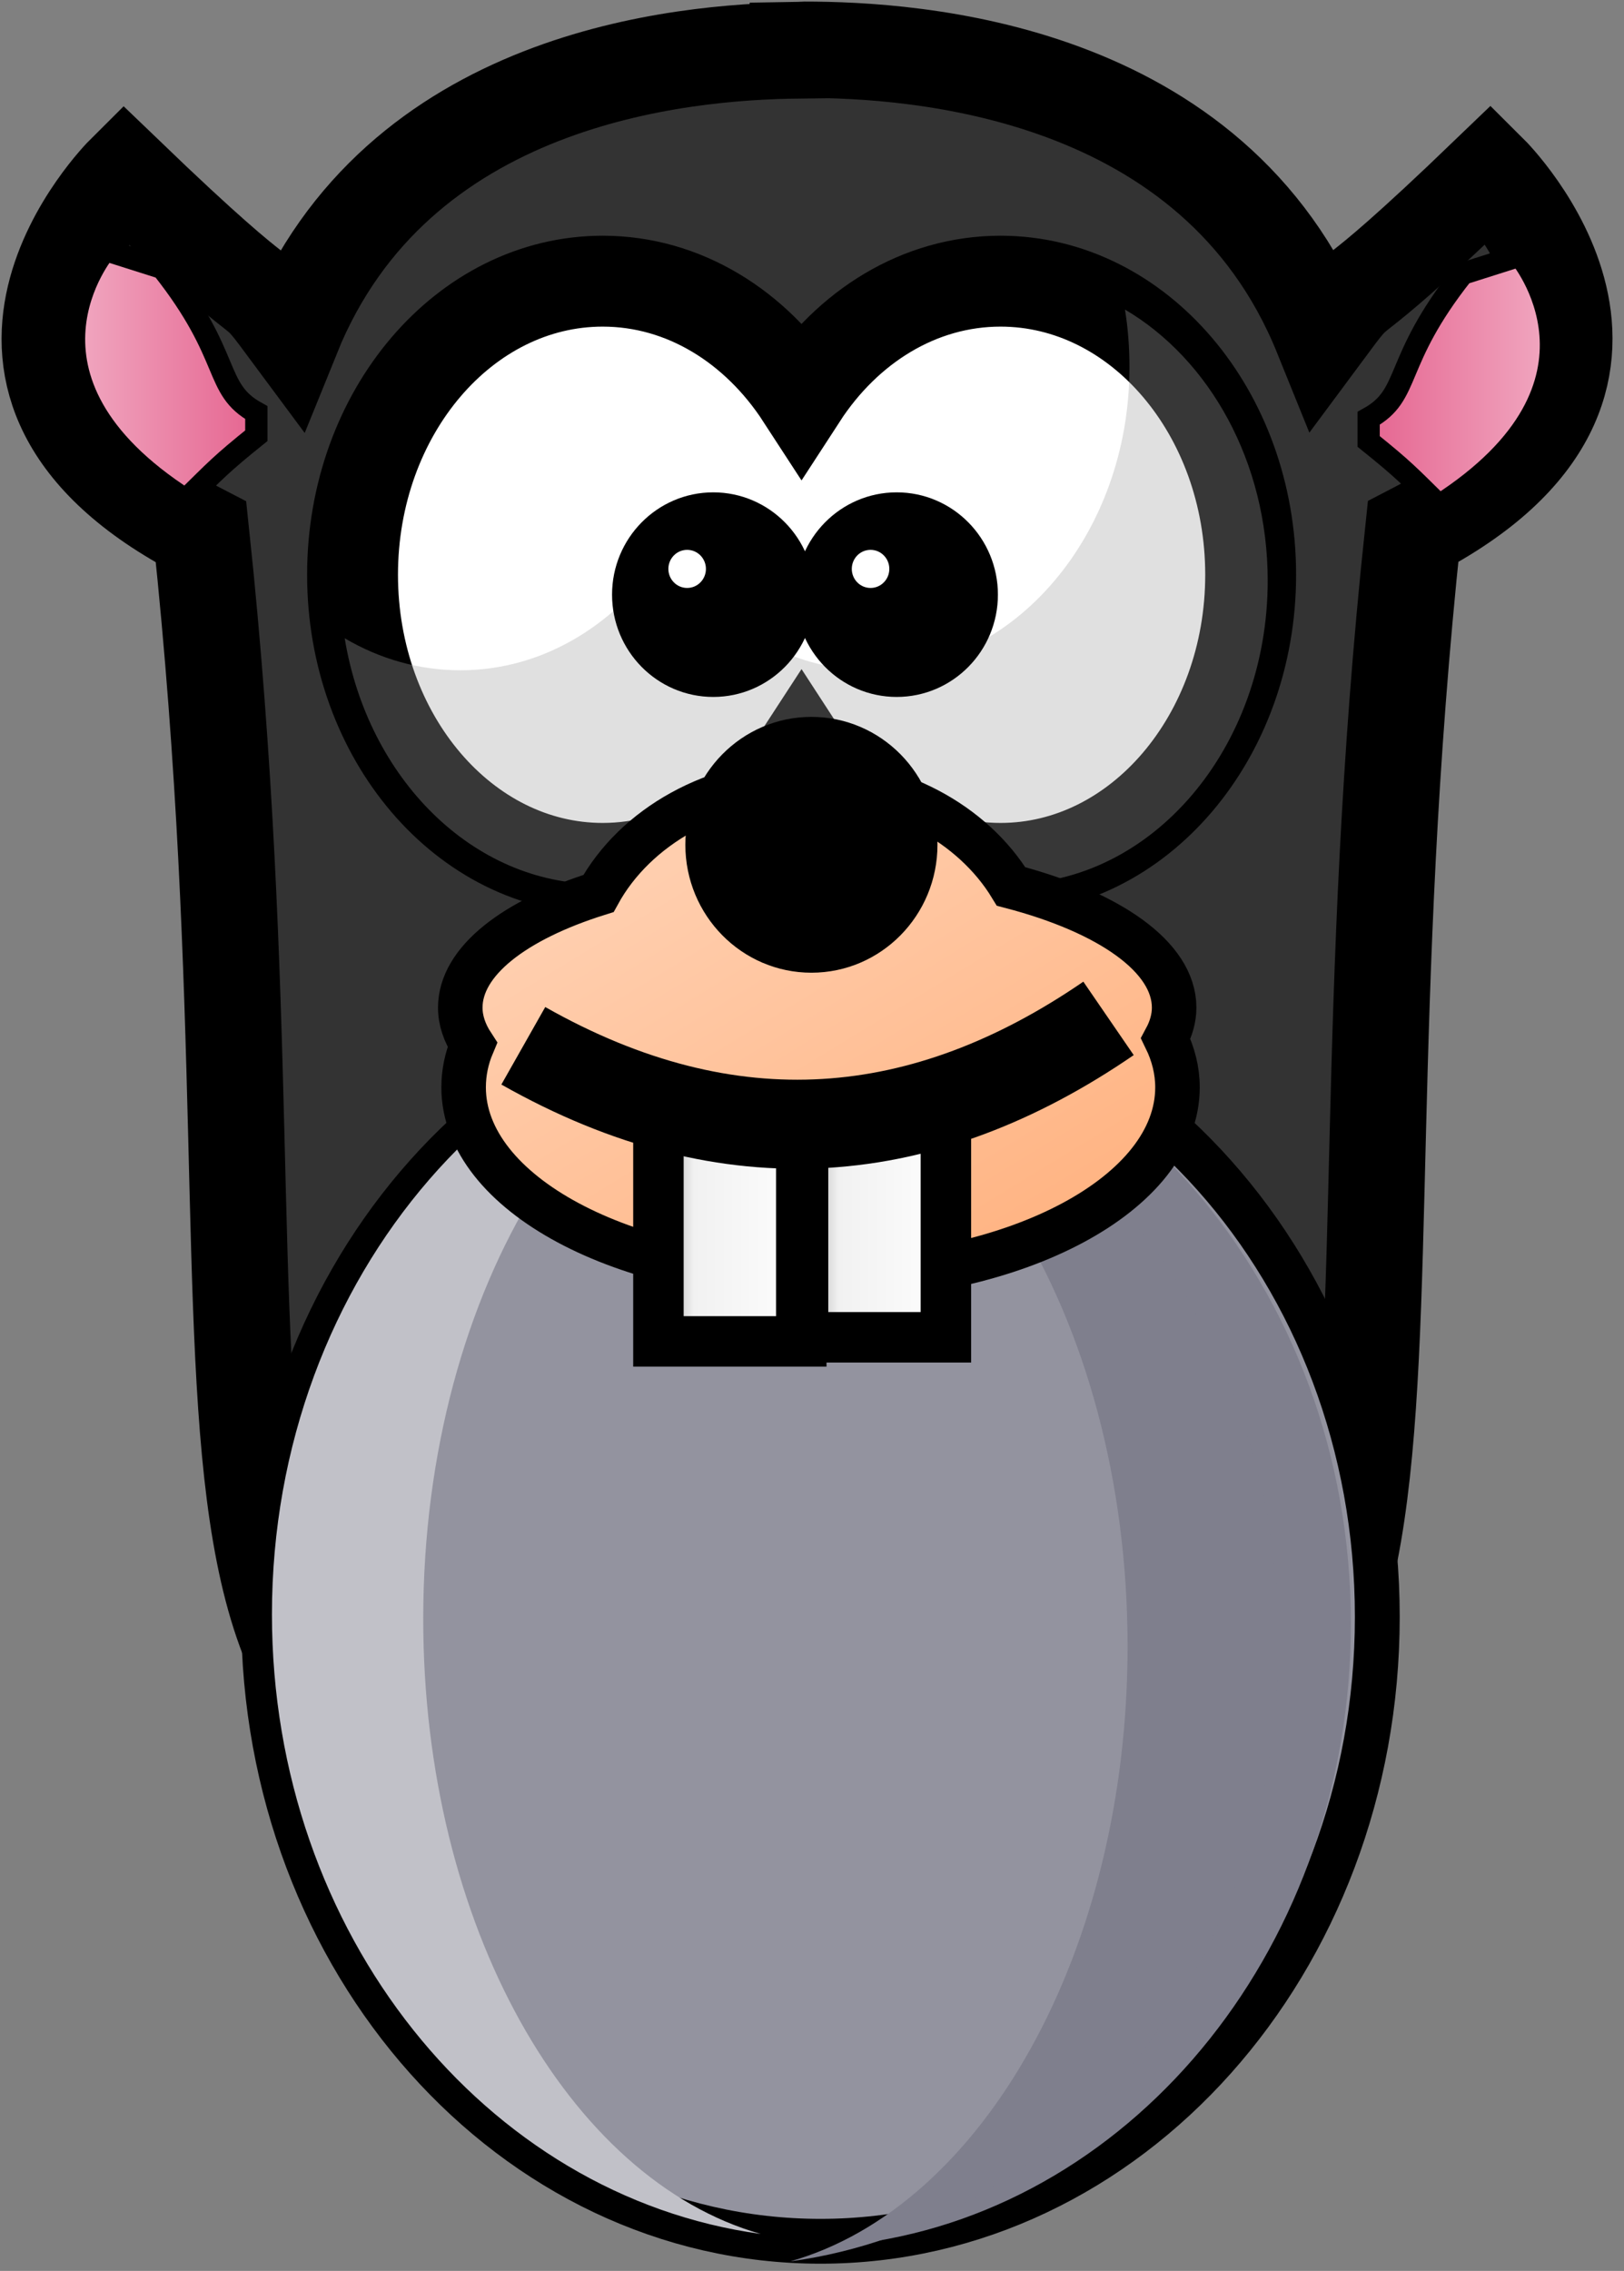 <svg width="98" height="137" viewBox="0 0 98 137" fill="none" xmlns="http://www.w3.org/2000/svg">
<rect x="0" y="0" width="98" height="137" fill="#808080" stroke="none"/>
<path fill-rule="evenodd" clip-rule="evenodd" d="M48.549 3C48.431 3 48.272 3.019 48.144 3.021V3.041C41.091 3.124 23.945 4.639 17.637 20.23C14.494 15.991 17.635 20.232 7.495 10.475C7.495 10.475 -5.226 23.12 12.131 32.1C18.16 88.846 5.878 110.652 41.565 109.872C43.598 109.828 45.83 109.858 48.144 109.913H48.205L49.258 109.934V109.893C51.574 109.837 53.802 109.807 55.837 109.852C91.524 110.631 79.242 88.826 85.271 32.08C102.628 23.1 89.906 10.455 89.906 10.455C79.767 20.211 82.908 15.971 79.764 20.21C73.244 4.092 55.109 3 48.549 3L48.549 3Z" fill="#333333" stroke="black" stroke-width="5.81"/>
<path fill-rule="evenodd" clip-rule="evenodd" d="M83.113 97.539C83.113 118.344 68.069 135.211 49.51 135.211C30.952 135.211 15.907 118.344 15.907 97.539C15.907 76.733 30.952 59.867 49.51 59.867C68.069 59.867 83.113 76.733 83.113 97.539Z" fill="#93939F" stroke="black" stroke-width="2.705"/>
<path fill-rule="evenodd" clip-rule="evenodd" d="M49.008 60.304C67.057 60.955 81.519 77.555 81.519 97.948C81.519 117.194 68.645 133.053 52.025 135.324C63.621 132.039 72.389 116.676 72.389 98.215C72.389 78.179 62.068 61.788 49.008 60.53V60.304Z" fill="#7F7F8D"/>
<path fill-rule="evenodd" clip-rule="evenodd" d="M48.921 59.746C30.872 60.398 16.41 76.997 16.41 97.39C16.41 116.637 29.284 132.495 45.905 134.767C34.308 131.482 25.54 116.118 25.54 97.657C25.54 77.622 35.861 61.231 48.921 59.972V59.746Z" fill="#C1C1C8"/>
<path fill-rule="evenodd" clip-rule="evenodd" d="M36.37 16.962C28.039 16.962 21.274 24.896 21.274 34.675C21.274 44.454 28.039 52.388 36.37 52.388C41.266 52.388 45.609 49.645 48.367 45.4C51.124 49.648 55.478 52.388 60.377 52.388C68.704 52.388 75.471 44.452 75.471 34.675C75.471 24.898 68.704 16.962 60.377 16.962C55.479 16.962 51.124 19.703 48.367 23.95C45.609 19.706 41.265 16.962 36.37 16.962Z" fill="white" stroke="black" stroke-width="5.484"/>
<path opacity="0.337" fill-rule="evenodd" clip-rule="evenodd" d="M67.885 18.674C68.07 19.798 68.157 20.965 68.157 22.152C68.157 32.25 61.182 40.436 52.581 40.436C47.522 40.436 43.009 37.611 40.162 33.224C37.313 37.608 32.841 40.436 27.785 40.436C25.276 40.436 22.902 39.743 20.801 38.505C22.187 46.943 28.514 53.332 36.106 53.332C41.162 53.332 45.656 50.483 48.504 46.099C51.352 50.486 55.843 53.332 60.902 53.332C69.504 53.332 76.499 45.125 76.499 35.027C76.499 27.872 72.989 21.68 67.885 18.674Z" fill="#A5A5A5"/>
<path fill-rule="evenodd" clip-rule="evenodd" d="M47.413 35.874C47.413 38.322 45.455 40.307 43.042 40.307C40.629 40.307 38.672 38.322 38.672 35.874C38.672 33.425 40.63 31.44 43.042 31.44C45.456 31.441 47.413 33.425 47.413 35.874Z" fill="black" stroke="black" stroke-width="3.476"/>
<path fill-rule="evenodd" clip-rule="evenodd" d="M42.599 34.321C42.599 34.956 42.091 35.47 41.466 35.47C40.84 35.47 40.333 34.956 40.333 34.321C40.333 33.686 40.84 33.171 41.466 33.171C42.091 33.171 42.599 33.686 42.599 34.321Z" fill="white"/>
<path fill-rule="evenodd" clip-rule="evenodd" d="M58.481 35.874C58.481 38.322 56.524 40.307 54.111 40.307C51.697 40.307 49.74 38.322 49.74 35.874C49.74 33.425 51.697 31.44 54.111 31.44C56.525 31.44 58.481 33.425 58.481 35.874Z" fill="black" stroke="black" stroke-width="3.476"/>
<path fill-rule="evenodd" clip-rule="evenodd" d="M53.666 34.321C53.666 34.956 53.159 35.47 52.534 35.47C51.908 35.47 51.401 34.956 51.401 34.321C51.401 33.686 51.908 33.171 52.534 33.171C53.159 33.171 53.666 33.686 53.666 34.321Z" fill="white"/>
<path fill-rule="evenodd" clip-rule="evenodd" d="M6.351 15.076C6.351 15.076 -0.229 22.813 11.209 30.149C13.046 28.344 13.308 28.025 15.468 26.287V24.891C12.851 23.443 14.059 21.549 9.792 16.167L6.351 15.076Z" fill="url(#paint0_linear)" stroke="black" stroke-width="1.343"/>
<path fill-rule="evenodd" clip-rule="evenodd" d="M91.707 15.42C91.707 15.42 98.287 23.157 86.849 30.493C85.012 28.688 84.75 28.369 82.59 26.631V25.235C85.207 23.787 83.999 21.893 88.266 16.511L91.707 15.42Z" fill="url(#paint1_linear)" stroke="black" stroke-width="1.343"/>
<path fill-rule="evenodd" clip-rule="evenodd" d="M44.662 61.406C62.711 62.057 77.173 78.657 77.173 99.05C77.173 118.297 64.299 134.155 47.678 136.426C59.275 133.142 68.043 117.778 68.043 99.317C68.043 79.282 57.721 62.891 44.662 61.632V61.406Z" fill="#7F7F8D"/>
<path fill-rule="evenodd" clip-rule="evenodd" d="M48.686 47.107C43.119 47.107 38.317 49.891 36.115 53.902C31.036 55.494 27.775 57.99 27.775 60.79C27.775 61.562 28.038 62.317 28.503 63.029C28.154 63.855 27.977 64.716 27.977 65.599C27.977 71.98 37.621 77.149 49.516 77.149C61.411 77.149 71.055 71.98 71.055 65.599C71.055 64.583 70.805 63.596 70.347 62.658C70.669 62.058 70.853 61.429 70.853 60.79C70.853 57.724 66.937 55.028 61.014 53.478C58.715 49.695 54.057 47.107 48.686 47.107Z" fill="url(#paint2_linear)" stroke="black" stroke-width="2.687"/>
<path fill-rule="evenodd" clip-rule="evenodd" d="M56.571 50.965C56.571 55.226 53.166 58.681 48.965 58.681C44.764 58.681 41.358 55.226 41.358 50.965C41.358 46.703 44.764 43.248 48.965 43.248C53.166 43.248 56.571 46.703 56.571 50.965Z" fill="black"/>
<path fill-rule="evenodd" clip-rule="evenodd" d="M39.732 67.596H48.353V80.924H39.732V67.596Z" fill="url(#paint3_linear)" stroke="black" stroke-width="3.045"/>
<path fill-rule="evenodd" clip-rule="evenodd" d="M48.459 67.349H57.08V80.677H48.459V67.349Z" fill="url(#paint4_linear)" stroke="black" stroke-width="3.045"/>
<path d="M31.579 63.09C44.104 70.183 55.817 69.037 66.894 61.437" stroke="black" stroke-width="5.373"/>
<defs>
<linearGradient id="paint0_linear" x1="4.147" y1="303.539" x2="15.791" y2="303.539" gradientUnits="userSpaceOnUse">
<stop stop-color="#F1AAC2"/>
<stop offset="1" stop-color="#E5638F"/>
</linearGradient>
<linearGradient id="paint1_linear" x1="93.911" y1="303.539" x2="82.267" y2="303.539" gradientUnits="userSpaceOnUse">
<stop stop-color="#F1AAC2"/>
<stop offset="1" stop-color="#E5638F"/>
</linearGradient>
<linearGradient id="paint2_linear" x1="39.616" y1="52.751" x2="56.533" y2="80.508" gradientUnits="userSpaceOnUse">
<stop stop-color="#FFCEAE"/>
<stop offset="1" stop-color="#FFB280"/>
</linearGradient>
<linearGradient id="paint3_linear" x1="38.99" y1="303.539" x2="49.091" y2="303.539" gradientUnits="userSpaceOnUse">
<stop stop-color="#8A8A8A"/>
<stop offset="0.286" stop-color="#F1F1F1"/>
<stop offset="1" stop-color="white"/>
</linearGradient>
<linearGradient id="paint4_linear" x1="47.715" y1="303.539" x2="57.816" y2="303.539" gradientUnits="userSpaceOnUse">
<stop stop-color="#8A8A8A"/>
<stop offset="0.286" stop-color="#F1F1F1"/>
<stop offset="1" stop-color="white"/>
</linearGradient>
</defs>
</svg>
